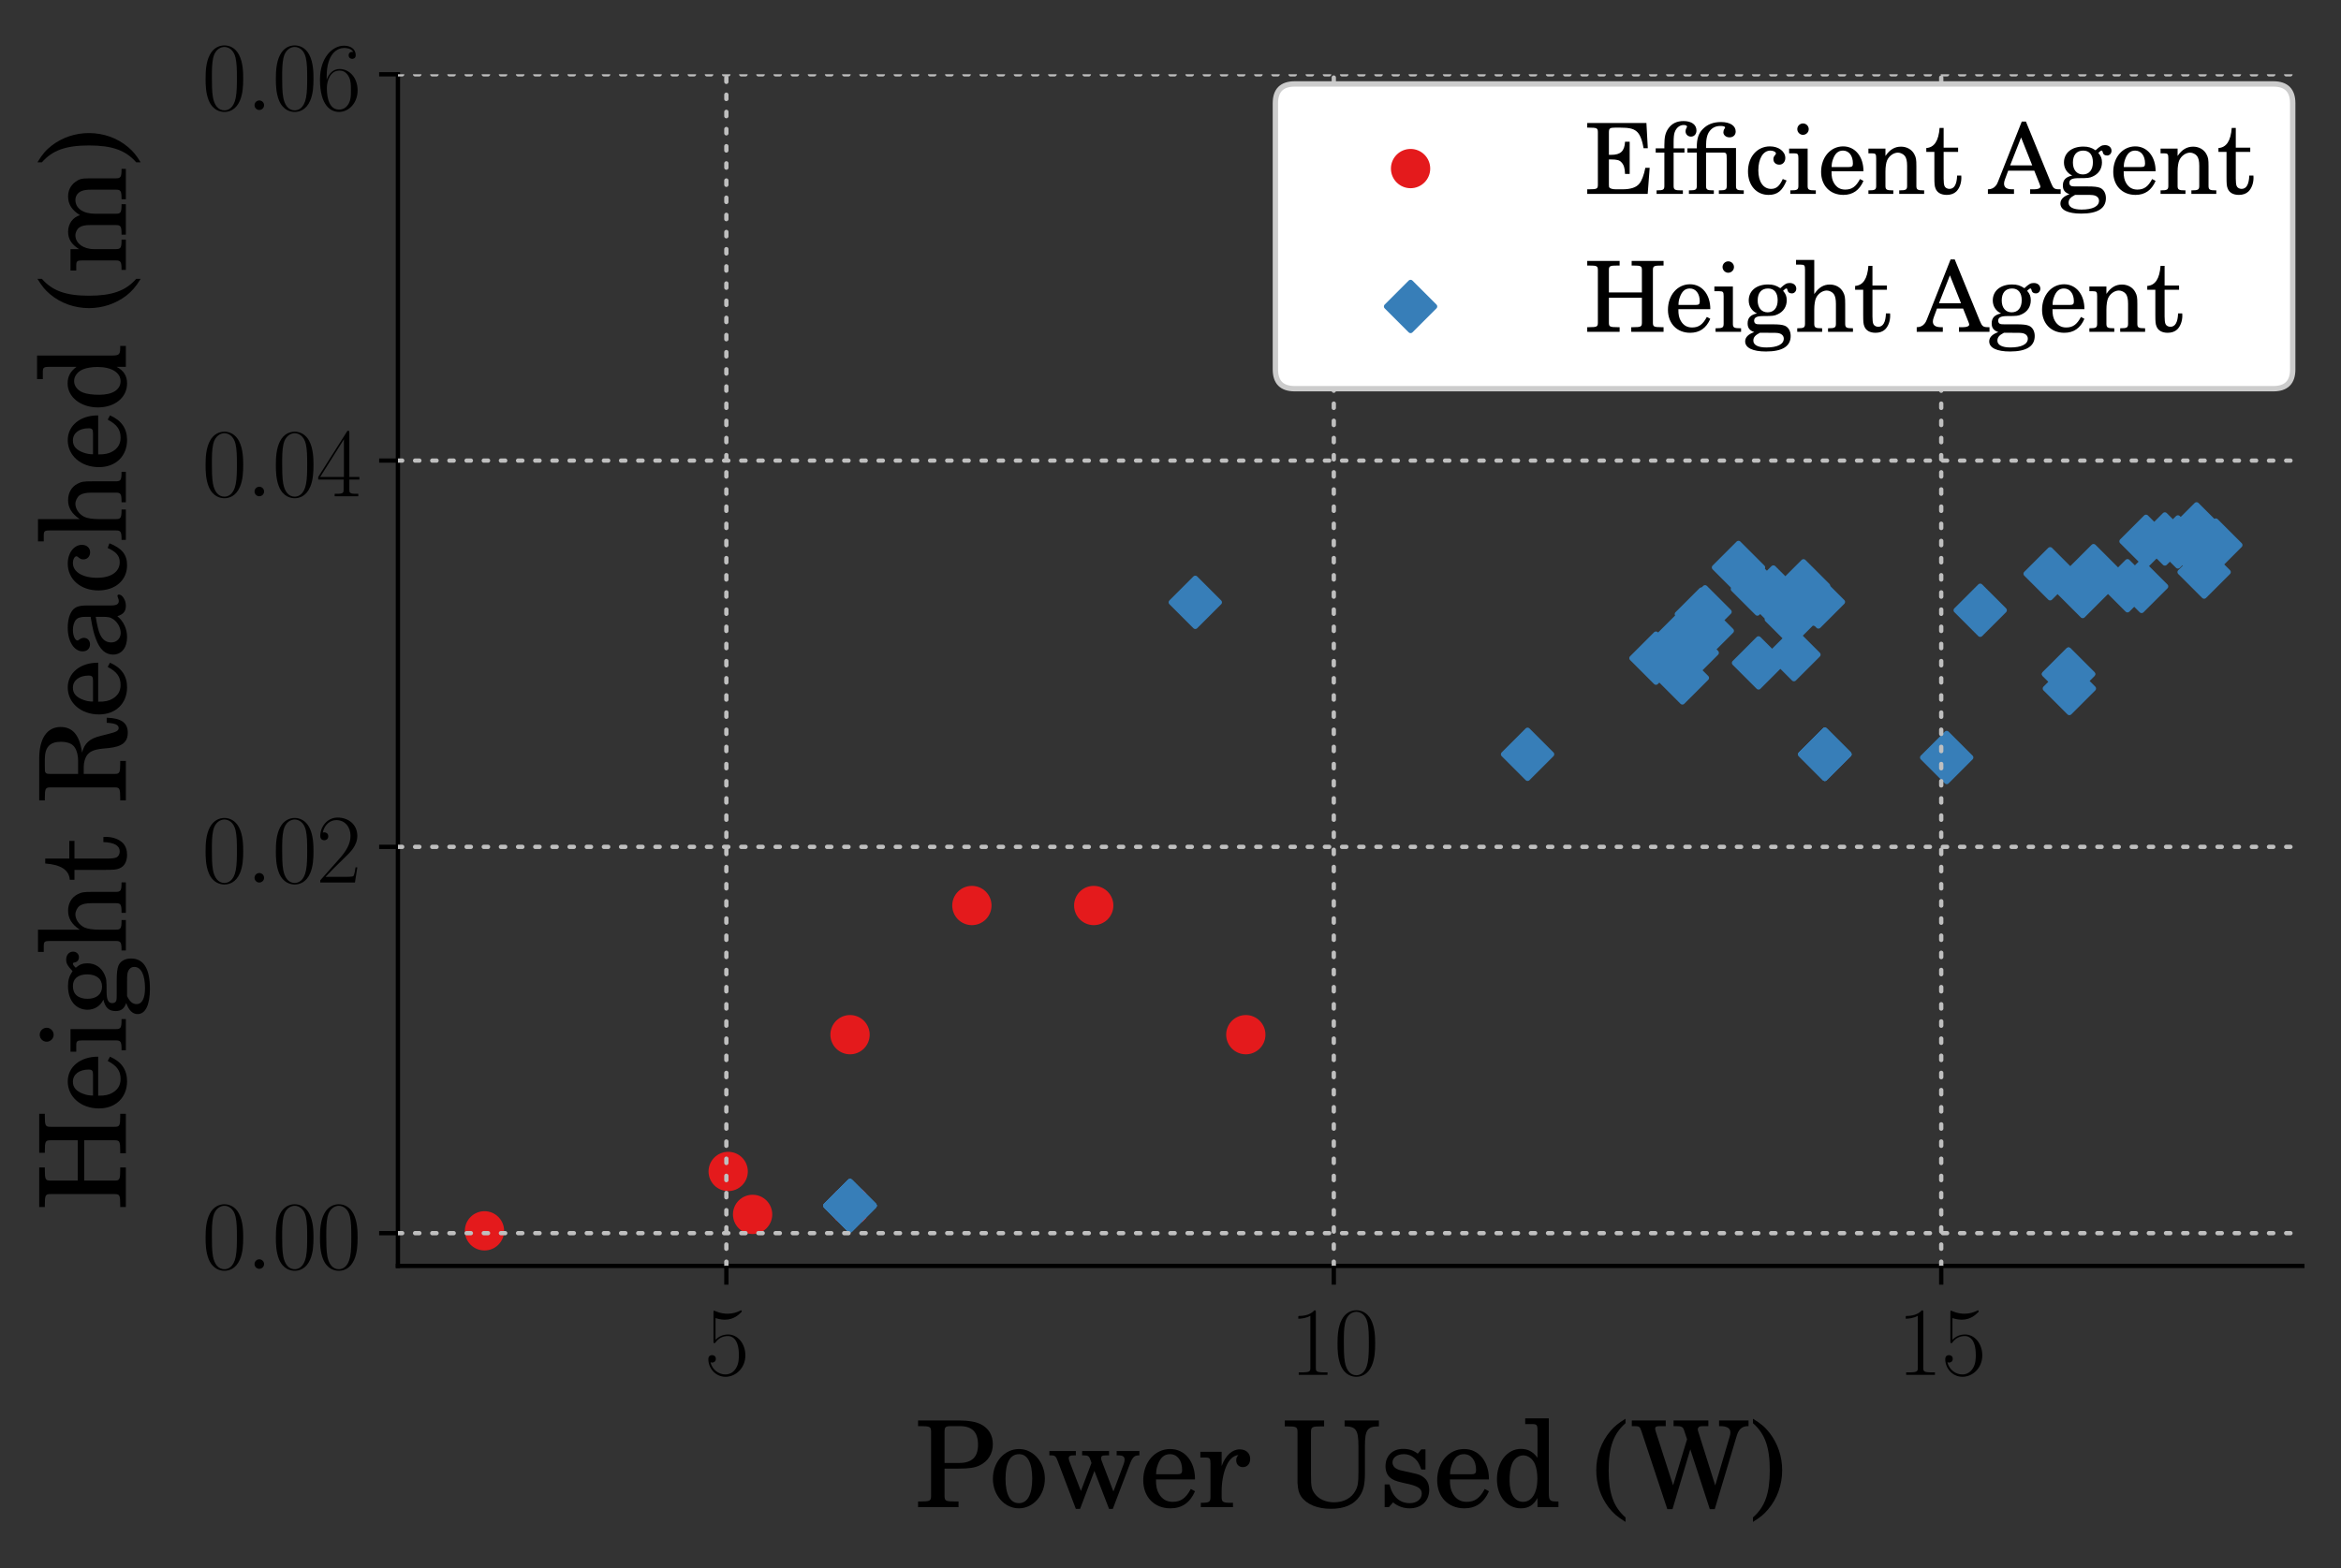 <?xml version="1.0" encoding="utf-8" standalone="no"?>
<!DOCTYPE svg PUBLIC "-//W3C//DTD SVG 1.1//EN"
  "http://www.w3.org/Graphics/SVG/1.1/DTD/svg11.dtd">
<svg height="292.4pt" version="1.1" viewBox="0 0 436.4 292.4" width="436.4pt" xmlns="http://www.w3.org/2000/svg" xmlns:xlink="http://www.w3.org/1999/xlink">
 <rect x="0" y="0" width="436.4" height="292.4" fill="#333333" stroke="none"/>
 <defs>
  <style type="text/css">*{stroke-linecap:butt;stroke-linejoin:round;}</style>
 </defs>
 <g id="figure_1">
  <g id="patch_1">
   <path d="M 0 292.4 
L 436.4 292.4 
L 436.4 0 
L 0 0 
z
" style="fill:none;"/>
  </g>
  <g id="axes_1">
   <g id="patch_2">
    <path d="M 74.178 236.06 
L 429.2 236.06 
L 429.2 13.853 
L 74.178 13.853 
z
" style="fill:none;"/>
   </g>
   <g id="PathCollection_1">
    <defs>
     <path d="M 0 3.162 
C 0.839 3.162 1.643 2.829 2.236 2.236 
C 2.829 1.643 3.162 0.839 3.162 0 
C 3.162 -0.839 2.829 -1.643 2.236 -2.236 
C 1.643 -2.829 0.839 -3.162 0 -3.162 
C -0.839 -3.162 -1.643 -2.829 -2.236 -2.236 
C -2.829 -1.643 -3.162 -0.839 -3.162 0 
C -3.162 0.839 -2.829 1.643 -2.236 2.236 
C -1.643 2.829 -0.839 3.162 0 3.162 
z
" id="me78bf9d3f7" style="stroke:#e41a1c;"/>
    </defs>
    <g clip-path="url(#p42af1eecd0)">
     <use style="fill:#e41a1c;stroke:#e41a1c;" x="203.89" xlink:href="#me78bf9d3f7" y="168.852"/>
     <use style="fill:#e41a1c;stroke:#e41a1c;" x="158.46" xlink:href="#me78bf9d3f7" y="224.862"/>
     <use style="fill:#e41a1c;stroke:#e41a1c;" x="158.46" xlink:href="#me78bf9d3f7" y="224.862"/>
     <use style="fill:#e41a1c;stroke:#e41a1c;" x="158.46" xlink:href="#me78bf9d3f7" y="224.862"/>
     <use style="fill:#e41a1c;stroke:#e41a1c;" x="158.46" xlink:href="#me78bf9d3f7" y="224.862"/>
     <use style="fill:#e41a1c;stroke:#e41a1c;" x="158.46" xlink:href="#me78bf9d3f7" y="224.8"/>
     <use style="fill:#e41a1c;stroke:#e41a1c;" x="158.457" xlink:href="#me78bf9d3f7" y="224.862"/>
     <use style="fill:#e41a1c;stroke:#e41a1c;" x="158.46" xlink:href="#me78bf9d3f7" y="224.862"/>
     <use style="fill:#e41a1c;stroke:#e41a1c;" x="158.46" xlink:href="#me78bf9d3f7" y="224.862"/>
     <use style="fill:#e41a1c;stroke:#e41a1c;" x="158.46" xlink:href="#me78bf9d3f7" y="224.862"/>
     <use style="fill:#e41a1c;stroke:#e41a1c;" x="158.46" xlink:href="#me78bf9d3f7" y="224.8"/>
     <use style="fill:#e41a1c;stroke:#e41a1c;" x="158.46" xlink:href="#me78bf9d3f7" y="224.8"/>
     <use style="fill:#e41a1c;stroke:#e41a1c;" x="158.46" xlink:href="#me78bf9d3f7" y="224.8"/>
     <use style="fill:#e41a1c;stroke:#e41a1c;" x="158.46" xlink:href="#me78bf9d3f7" y="224.862"/>
     <use style="fill:#e41a1c;stroke:#e41a1c;" x="158.397" xlink:href="#me78bf9d3f7" y="224.805"/>
     <use style="fill:#e41a1c;stroke:#e41a1c;" x="158.46" xlink:href="#me78bf9d3f7" y="224.862"/>
     <use style="fill:#e41a1c;stroke:#e41a1c;" x="158.416" xlink:href="#me78bf9d3f7" y="224.865"/>
     <use style="fill:#e41a1c;stroke:#e41a1c;" x="90.315" xlink:href="#me78bf9d3f7" y="229.515"/>
     <use style="fill:#e41a1c;stroke:#e41a1c;" x="158.46" xlink:href="#me78bf9d3f7" y="224.862"/>
     <use style="fill:#e41a1c;stroke:#e41a1c;" x="181.175" xlink:href="#me78bf9d3f7" y="168.852"/>
     <use style="fill:#e41a1c;stroke:#e41a1c;" x="158.46" xlink:href="#me78bf9d3f7" y="224.8"/>
     <use style="fill:#e41a1c;stroke:#e41a1c;" x="158.46" xlink:href="#me78bf9d3f7" y="224.8"/>
     <use style="fill:#e41a1c;stroke:#e41a1c;" x="158.46" xlink:href="#me78bf9d3f7" y="224.862"/>
     <use style="fill:#e41a1c;stroke:#e41a1c;" x="158.46" xlink:href="#me78bf9d3f7" y="224.8"/>
     <use style="fill:#e41a1c;stroke:#e41a1c;" x="158.46" xlink:href="#me78bf9d3f7" y="224.862"/>
     <use style="fill:#e41a1c;stroke:#e41a1c;" x="158.46" xlink:href="#me78bf9d3f7" y="224.8"/>
     <use style="fill:#e41a1c;stroke:#e41a1c;" x="158.46" xlink:href="#me78bf9d3f7" y="224.862"/>
     <use style="fill:#e41a1c;stroke:#e41a1c;" x="232.24" xlink:href="#me78bf9d3f7" y="192.938"/>
     <use style="fill:#e41a1c;stroke:#e41a1c;" x="158.37" xlink:href="#me78bf9d3f7" y="224.867"/>
     <use style="fill:#e41a1c;stroke:#e41a1c;" x="158.46" xlink:href="#me78bf9d3f7" y="224.862"/>
     <use style="fill:#e41a1c;stroke:#e41a1c;" x="158.46" xlink:href="#me78bf9d3f7" y="224.862"/>
     <use style="fill:#e41a1c;stroke:#e41a1c;" x="158.46" xlink:href="#me78bf9d3f7" y="224.8"/>
     <use style="fill:#e41a1c;stroke:#e41a1c;" x="158.46" xlink:href="#me78bf9d3f7" y="192.938"/>
     <use style="fill:#e41a1c;stroke:#e41a1c;" x="158.46" xlink:href="#me78bf9d3f7" y="224.8"/>
     <use style="fill:#e41a1c;stroke:#e41a1c;" x="158.46" xlink:href="#me78bf9d3f7" y="224.862"/>
     <use style="fill:#e41a1c;stroke:#e41a1c;" x="140.297" xlink:href="#me78bf9d3f7" y="226.451"/>
     <use style="fill:#e41a1c;stroke:#e41a1c;" x="158.46" xlink:href="#me78bf9d3f7" y="224.862"/>
     <use style="fill:#e41a1c;stroke:#e41a1c;" x="158.46" xlink:href="#me78bf9d3f7" y="224.862"/>
     <use style="fill:#e41a1c;stroke:#e41a1c;" x="158.46" xlink:href="#me78bf9d3f7" y="224.8"/>
     <use style="fill:#e41a1c;stroke:#e41a1c;" x="158.46" xlink:href="#me78bf9d3f7" y="224.8"/>
     <use style="fill:#e41a1c;stroke:#e41a1c;" x="158.46" xlink:href="#me78bf9d3f7" y="224.8"/>
     <use style="fill:#e41a1c;stroke:#e41a1c;" x="158.46" xlink:href="#me78bf9d3f7" y="224.862"/>
     <use style="fill:#e41a1c;stroke:#e41a1c;" x="158.46" xlink:href="#me78bf9d3f7" y="224.8"/>
     <use style="fill:#e41a1c;stroke:#e41a1c;" x="158.46" xlink:href="#me78bf9d3f7" y="224.862"/>
     <use style="fill:#e41a1c;stroke:#e41a1c;" x="158.46" xlink:href="#me78bf9d3f7" y="224.862"/>
     <use style="fill:#e41a1c;stroke:#e41a1c;" x="158.46" xlink:href="#me78bf9d3f7" y="224.862"/>
     <use style="fill:#e41a1c;stroke:#e41a1c;" x="135.746" xlink:href="#me78bf9d3f7" y="218.443"/>
     <use style="fill:#e41a1c;stroke:#e41a1c;" x="158.46" xlink:href="#me78bf9d3f7" y="224.862"/>
    </g>
   </g>
   <g id="PathCollection_2">
    <defs>
     <path d="M 0 4.472 
L 4.472 0 
L 0 -4.472 
L -4.472 0 
z
" id="m424b5ac2bc" style="stroke:#377eb8;"/>
    </defs>
    <g clip-path="url(#p42af1eecd0)">
     <use style="fill:#377eb8;stroke:#377eb8;" x="315.455" xlink:href="#m424b5ac2bc" y="121.73"/>
     <use style="fill:#377eb8;stroke:#377eb8;" x="318.264" xlink:href="#m424b5ac2bc" y="117.634"/>
     <use style="fill:#377eb8;stroke:#377eb8;" x="409.476" xlink:href="#m424b5ac2bc" y="98.615"/>
     <use style="fill:#377eb8;stroke:#377eb8;" x="158.46" xlink:href="#m424b5ac2bc" y="224.8"/>
     <use style="fill:#377eb8;stroke:#377eb8;" x="158.46" xlink:href="#m424b5ac2bc" y="224.8"/>
     <use style="fill:#377eb8;stroke:#377eb8;" x="407.709" xlink:href="#m424b5ac2bc" y="101.128"/>
     <use style="fill:#377eb8;stroke:#377eb8;" x="158.46" xlink:href="#m424b5ac2bc" y="224.862"/>
     <use style="fill:#377eb8;stroke:#377eb8;" x="331.263" xlink:href="#m424b5ac2bc" y="112.466"/>
     <use style="fill:#377eb8;stroke:#377eb8;" x="369.143" xlink:href="#m424b5ac2bc" y="113.796"/>
     <use style="fill:#377eb8;stroke:#377eb8;" x="222.822" xlink:href="#m424b5ac2bc" y="112.318"/>
     <use style="fill:#377eb8;stroke:#377eb8;" x="408.937" xlink:href="#m424b5ac2bc" y="101.27"/>
     <use style="fill:#377eb8;stroke:#377eb8;" x="410.883" xlink:href="#m424b5ac2bc" y="106.678"/>
     <use style="fill:#377eb8;stroke:#377eb8;" x="396.599" xlink:href="#m424b5ac2bc" y="109.224"/>
     <use style="fill:#377eb8;stroke:#377eb8;" x="333.932" xlink:href="#m424b5ac2bc" y="115.498"/>
     <use style="fill:#377eb8;stroke:#377eb8;" x="158.46" xlink:href="#m424b5ac2bc" y="224.862"/>
     <use style="fill:#377eb8;stroke:#377eb8;" x="382.177" xlink:href="#m424b5ac2bc" y="106.991"/>
     <use style="fill:#377eb8;stroke:#377eb8;" x="340.18" xlink:href="#m424b5ac2bc" y="140.654"/>
     <use style="fill:#377eb8;stroke:#377eb8;" x="158.46" xlink:href="#m424b5ac2bc" y="224.8"/>
     <use style="fill:#377eb8;stroke:#377eb8;" x="399.228" xlink:href="#m424b5ac2bc" y="109.349"/>
     <use style="fill:#377eb8;stroke:#377eb8;" x="400.052" xlink:href="#m424b5ac2bc" y="100.942"/>
     <use style="fill:#377eb8;stroke:#377eb8;" x="338.981" xlink:href="#m424b5ac2bc" y="112.245"/>
     <use style="fill:#377eb8;stroke:#377eb8;" x="327.819" xlink:href="#m424b5ac2bc" y="123.612"/>
     <use style="fill:#377eb8;stroke:#377eb8;" x="327.608" xlink:href="#m424b5ac2bc" y="109.839"/>
     <use style="fill:#377eb8;stroke:#377eb8;" x="334.42" xlink:href="#m424b5ac2bc" y="122.074"/>
     <use style="fill:#377eb8;stroke:#377eb8;" x="158.46" xlink:href="#m424b5ac2bc" y="224.8"/>
     <use style="fill:#377eb8;stroke:#377eb8;" x="411.261" xlink:href="#m424b5ac2bc" y="101.474"/>
     <use style="fill:#377eb8;stroke:#377eb8;" x="284.765" xlink:href="#m424b5ac2bc" y="140.654"/>
     <use style="fill:#377eb8;stroke:#377eb8;" x="362.895" xlink:href="#m424b5ac2bc" y="141.254"/>
     <use style="fill:#377eb8;stroke:#377eb8;" x="317.164" xlink:href="#m424b5ac2bc" y="114.517"/>
     <use style="fill:#377eb8;stroke:#377eb8;" x="313.623" xlink:href="#m424b5ac2bc" y="126.409"/>
     <use style="fill:#377eb8;stroke:#377eb8;" x="385.61" xlink:href="#m424b5ac2bc" y="125.698"/>
     <use style="fill:#377eb8;stroke:#377eb8;" x="336.205" xlink:href="#m424b5ac2bc" y="109.237"/>
     <use style="fill:#377eb8;stroke:#377eb8;" x="313.45" xlink:href="#m424b5ac2bc" y="118.772"/>
     <use style="fill:#377eb8;stroke:#377eb8;" x="413.063" xlink:href="#m424b5ac2bc" y="101.643"/>
     <use style="fill:#377eb8;stroke:#377eb8;" x="385.61" xlink:href="#m424b5ac2bc" y="125.698"/>
     <use style="fill:#377eb8;stroke:#377eb8;" x="324.083" xlink:href="#m424b5ac2bc" y="105.815"/>
     <use style="fill:#377eb8;stroke:#377eb8;" x="330.585" xlink:href="#m424b5ac2bc" y="110.396"/>
     <use style="fill:#377eb8;stroke:#377eb8;" x="409.855" xlink:href="#m424b5ac2bc" y="99.337"/>
     <use style="fill:#377eb8;stroke:#377eb8;" x="388.252" xlink:href="#m424b5ac2bc" y="110.301"/>
     <use style="fill:#377eb8;stroke:#377eb8;" x="308.698" xlink:href="#m424b5ac2bc" y="122.726"/>
     <use style="fill:#377eb8;stroke:#377eb8;" x="317.845" xlink:href="#m424b5ac2bc" y="114.088"/>
     <use style="fill:#377eb8;stroke:#377eb8;" x="340.18" xlink:href="#m424b5ac2bc" y="140.654"/>
     <use style="fill:#377eb8;stroke:#377eb8;" x="340.18" xlink:href="#m424b5ac2bc" y="140.654"/>
     <use style="fill:#377eb8;stroke:#377eb8;" x="385.765" xlink:href="#m424b5ac2bc" y="128.387"/>
     <use style="fill:#377eb8;stroke:#377eb8;" x="338.202" xlink:href="#m424b5ac2bc" y="111.728"/>
     <use style="fill:#377eb8;stroke:#377eb8;" x="390.27" xlink:href="#m424b5ac2bc" y="106.41"/>
     <use style="fill:#377eb8;stroke:#377eb8;" x="403.562" xlink:href="#m424b5ac2bc" y="100.502"/>
     <use style="fill:#377eb8;stroke:#377eb8;" x="340.182" xlink:href="#m424b5ac2bc" y="140.655"/>
     <use style="fill:#377eb8;stroke:#377eb8;" x="406.001" xlink:href="#m424b5ac2bc" y="101.057"/>
    </g>
   </g>
   <g id="patch_3">
    <path d="M 74.178 236.06 
L 74.178 13.853 
" style="fill:none;stroke:#000000;stroke-linecap:square;stroke-linejoin:miter;stroke-width:0.8;"/>
   </g>
   <g id="patch_4">
    <path d="M 74.178 236.06 
L 429.2 236.06 
" style="fill:none;stroke:#000000;stroke-linecap:square;stroke-linejoin:miter;stroke-width:0.8;"/>
   </g>
   <g id="matplotlib.axis_1">
    <g id="xtick_1">
     <g id="line2d_1">
      <path clip-path="url(#p42af1eecd0)" d="M 135.406 236.06 
L 135.406 13.853 
" style="fill:none;stroke:#bfbfbf;stroke-dasharray:0.8,2.4;stroke-dashoffset:0;stroke-linecap:round;stroke-linejoin:miter;stroke-width:0.8;"/>
     </g>
     <g id="line2d_2">
      <defs>
       <path d="M 0 0 
L 0 3.5 
" id="maa938d2f34" style="stroke:#000000;stroke-width:0.8;"/>
      </defs>
      <g>
       <use style="stroke:#000000;stroke-width:0.8;" x="135.406" xlink:href="#maa938d2f34" y="236.06"/>
      </g>
     </g>
     <g id="text_1">
      <!-- $\mathdefault{5}$ -->
      <g transform="translate(131.294 256.366)scale(0.18 -0.18)">
       <defs>
        <path d="M 730 3692 
C 794 3666 1056 3584 1325 3584 
C 1920 3584 2246 3911 2432 4100 
C 2432 4157 2432 4192 2394 4192 
C 2387 4192 2374 4192 2323 4163 
C 2099 4058 1837 3973 1517 3973 
C 1325 3973 1037 3999 723 4139 
C 653 4171 640 4171 634 4171 
C 602 4171 595 4164 595 4037 
L 595 2203 
C 595 2089 595 2057 659 2057 
C 691 2057 704 2070 736 2114 
C 941 2401 1222 2522 1542 2522 
C 1766 2522 2246 2382 2246 1289 
C 2246 1085 2246 715 2054 421 
C 1894 159 1645 25 1370 25 
C 947 25 518 320 403 814 
C 429 807 480 795 506 795 
C 589 795 749 840 749 1038 
C 749 1210 627 1280 506 1280 
C 358 1280 262 1190 262 1011 
C 262 454 704 -128 1382 -128 
C 2042 -128 2669 440 2669 1264 
C 2669 2030 2170 2624 1549 2624 
C 1222 2624 947 2503 730 2274 
L 730 3692 
z
" id="CMR17-35" transform="scale(0.016)"/>
       </defs>
       <use transform="scale(0.996)" xlink:href="#CMR17-35"/>
      </g>
     </g>
    </g>
    <g id="xtick_2">
     <g id="line2d_3">
      <path clip-path="url(#p42af1eecd0)" d="M 248.641 236.06 
L 248.641 13.853 
" style="fill:none;stroke:#bfbfbf;stroke-dasharray:0.8,2.4;stroke-dashoffset:0;stroke-linecap:round;stroke-linejoin:miter;stroke-width:0.8;"/>
     </g>
     <g id="line2d_4">
      <g>
       <use style="stroke:#000000;stroke-width:0.8;" x="248.641" xlink:href="#maa938d2f34" y="236.06"/>
      </g>
     </g>
     <g id="text_2">
      <!-- $\mathdefault{10}$ -->
      <g transform="translate(240.416 256.366)scale(0.18 -0.18)">
       <defs>
        <path d="M 1702 4058 
C 1702 4192 1696 4192 1606 4192 
C 1357 3916 979 3827 621 3827 
C 602 3827 570 3827 563 3808 
C 557 3795 557 3782 557 3648 
C 755 3648 1088 3686 1344 3839 
L 1344 461 
C 1344 236 1331 160 781 160 
L 589 160 
L 589 0 
C 896 0 1216 0 1523 0 
C 1830 0 2150 0 2458 0 
L 2458 160 
L 2266 160 
C 1715 160 1702 230 1702 458 
L 1702 4058 
z
" id="CMR17-31" transform="scale(0.016)"/>
        <path d="M 2688 2025 
C 2688 2416 2682 3080 2413 3591 
C 2176 4039 1798 4198 1466 4198 
C 1158 4198 768 4058 525 3597 
C 269 3118 243 2524 243 2025 
C 243 1661 250 1106 448 619 
C 723 -39 1216 -128 1466 -128 
C 1760 -128 2208 -7 2470 600 
C 2662 1042 2688 1559 2688 2025 
z
M 1466 -26 
C 1056 -26 813 325 723 812 
C 653 1188 653 1738 653 2096 
C 653 2588 653 2997 736 3387 
C 858 3929 1216 4096 1466 4096 
C 1728 4096 2067 3923 2189 3400 
C 2272 3036 2278 2607 2278 2096 
C 2278 1680 2278 1169 2202 792 
C 2067 95 1690 -26 1466 -26 
z
" id="CMR17-30" transform="scale(0.016)"/>
       </defs>
       <use transform="scale(0.996)" xlink:href="#CMR17-31"/>
       <use transform="translate(45.69 0)scale(0.996)" xlink:href="#CMR17-30"/>
      </g>
     </g>
    </g>
    <g id="xtick_3">
     <g id="line2d_5">
      <path clip-path="url(#p42af1eecd0)" d="M 361.876 236.06 
L 361.876 13.853 
" style="fill:none;stroke:#bfbfbf;stroke-dasharray:0.8,2.4;stroke-dashoffset:0;stroke-linecap:round;stroke-linejoin:miter;stroke-width:0.8;"/>
     </g>
     <g id="line2d_6">
      <g>
       <use style="stroke:#000000;stroke-width:0.8;" x="361.876" xlink:href="#maa938d2f34" y="236.06"/>
      </g>
     </g>
     <g id="text_3">
      <!-- $\mathdefault{15}$ -->
      <g transform="translate(353.651 256.366)scale(0.18 -0.18)">
       <use transform="scale(0.996)" xlink:href="#CMR17-31"/>
       <use transform="translate(45.69 0)scale(0.996)" xlink:href="#CMR17-35"/>
      </g>
     </g>
    </g>
    <g id="text_4">
     <!-- Power Used (W) -->
     <g transform="translate(170.517 281.036)scale(0.22 -0.22)">
      <defs>
       <path d="M 1587 2048 
L 2310 2048 
C 2886 2048 3187 2093 3443 2214 
C 3898 2432 4154 2839 4154 3344 
C 4154 3830 3930 4199 3507 4410 
C 3258 4538 2861 4608 2419 4608 
L 179 4608 
L 179 4308 
L 294 4308 
C 813 4308 870 4276 870 4007 
L 870 3823 
L 870 786 
L 870 600 
C 870 332 813 300 294 300 
L 179 300 
L 179 0 
L 2330 0 
L 2330 300 
L 2163 300 
C 1645 300 1587 332 1587 600 
L 1587 785 
L 1587 2048 
z
M 1587 2349 
L 1587 3982 
C 1587 4276 1626 4308 1978 4308 
L 2387 4308 
C 3053 4308 3366 3995 3366 3319 
C 3366 2662 3040 2349 2362 2349 
L 1587 2349 
z
" id="CenturySchL-Roma-50" transform="scale(0.016)"/>
       <path d="M 1613 3090 
C 832 3090 218 2397 218 1507 
C 218 636 832 -64 1600 -64 
C 2368 -64 2982 636 2982 1513 
C 2982 2384 2368 3090 1613 3090 
z
M 1613 2816 
C 2061 2816 2310 2352 2310 1513 
C 2310 669 2061 211 1600 211 
C 1139 211 890 669 890 1507 
C 890 2371 1133 2816 1613 2816 
z
" id="CenturySchL-Roma-6f" transform="scale(0.016)"/>
       <path d="M 3501 829 
L 2874 2471 
C 2854 2515 2848 2547 2848 2605 
C 2848 2720 2906 2752 3117 2752 
L 3270 2752 
L 3270 2982 
L 1837 2982 
L 1837 2752 
L 1946 2752 
C 2144 2752 2221 2701 2278 2515 
L 2336 2349 
L 1773 858 
L 1152 2464 
C 1139 2509 1126 2566 1126 2605 
C 1126 2713 1197 2752 1389 2752 
L 1504 2752 
L 1504 2982 
L 96 2982 
L 96 2752 
L 211 2752 
C 390 2752 454 2694 544 2438 
L 1504 -96 
L 1728 -96 
L 2490 1926 
L 3270 -96 
L 3469 -96 
L 4365 2265 
C 4506 2643 4614 2752 4838 2752 
L 4883 2752 
L 4883 2982 
L 3674 2982 
L 3674 2752 
L 3782 2752 
C 4006 2752 4096 2681 4096 2522 
C 4096 2458 4077 2362 4045 2285 
L 3501 829 
z
" id="CenturySchL-Roma-77" transform="scale(0.016)"/>
       <path d="M 2976 1472 
C 2982 2420 2438 3090 1658 3090 
C 838 3090 224 2384 224 1430 
C 224 540 806 -64 1670 -64 
C 2278 -64 2714 236 2976 844 
L 2752 966 
C 2490 473 2221 281 1792 281 
C 1466 281 1229 422 1062 704 
C 947 896 896 1120 902 1472 
L 2976 1472 
z
M 909 1747 
C 909 1942 934 2080 998 2256 
C 1133 2633 1338 2816 1645 2816 
C 2035 2816 2291 2482 2291 1979 
C 2291 1797 2234 1747 2029 1747 
L 909 1747 
z
" id="CenturySchL-Roma-65" transform="scale(0.016)"/>
       <path d="M 1267 2944 
L 134 2944 
L 134 2638 
L 397 2638 
C 634 2638 672 2593 672 2317 
L 672 787 
L 672 531 
C 672 275 602 230 186 230 
L 160 230 
L 160 0 
L 1869 0 
L 1869 230 
L 1747 230 
C 1338 230 1267 275 1267 531 
L 1267 787 
L 1267 851 
C 1267 1332 1357 1818 1517 2183 
C 1670 2541 1888 2740 2157 2772 
C 2067 2669 2042 2604 2042 2481 
C 2042 2275 2189 2127 2394 2127 
C 2624 2127 2784 2300 2784 2561 
C 2784 2868 2566 3072 2227 3072 
C 1824 3072 1472 2747 1267 2185 
L 1267 2944 
z
" id="CenturySchL-Roma-72" transform="scale(0.016)"/>
       <path d="M 4371 3235 
C 4371 4110 4499 4295 5114 4295 
L 5114 4608 
L 3290 4608 
L 3290 4295 
C 3898 4295 4026 4110 4026 3234 
L 4026 1822 
C 4026 1311 3994 1106 3872 882 
C 3667 486 3251 256 2733 256 
C 2298 256 1920 421 1709 707 
C 1536 942 1504 1094 1504 1685 
L 1504 3812 
L 1504 3996 
C 1504 4263 1562 4295 2080 4295 
L 2202 4295 
L 2202 4608 
L 109 4608 
L 109 4295 
L 218 4295 
C 730 4295 787 4263 787 3996 
L 787 3812 
L 787 1722 
L 787 1283 
C 806 946 858 743 979 565 
C 1274 147 1837 -89 2560 -89 
C 3283 -89 3782 128 4090 582 
C 4294 876 4371 1215 4371 1784 
L 4371 3235 
z
" id="CenturySchL-Roma-55" transform="scale(0.016)"/>
       <path d="M 2496 3072 
L 2272 3072 
L 2086 2842 
C 1856 3021 1626 3097 1306 3097 
C 742 3097 371 2728 371 2173 
C 371 1925 454 1714 595 1588 
C 742 1453 890 1390 1274 1300 
L 1613 1224 
C 2118 1103 2298 975 2298 721 
C 2298 421 2035 211 1658 211 
C 1120 211 736 561 582 1208 
L 326 1208 
L 326 0 
L 550 0 
L 774 250 
C 1037 38 1331 -64 1651 -64 
C 2278 -64 2694 325 2694 918 
C 2694 1198 2605 1414 2426 1561 
C 2272 1695 2144 1746 1754 1828 
L 1434 1899 
C 1082 1975 1082 1975 966 2039 
C 826 2103 742 2236 742 2377 
C 742 2631 986 2816 1338 2816 
C 1581 2816 1779 2733 1958 2561 
C 2099 2420 2170 2293 2272 1999 
L 2496 1999 
L 2496 3072 
z
" id="CenturySchL-Roma-73" transform="scale(0.016)"/>
       <path d="M 2432 0 
L 3546 0 
L 3546 301 
L 3430 301 
C 3085 301 3034 365 3034 766 
L 3034 4722 
L 1779 4722 
L 1779 4416 
L 2157 4416 
C 2387 4416 2432 4370 2432 4091 
L 2432 2624 
C 2195 2950 1920 3097 1549 3097 
C 826 3097 275 2403 275 1485 
C 275 580 806 -64 1549 -64 
C 1952 -64 2227 107 2432 486 
L 2432 0 
z
M 1677 2752 
C 1939 2752 2189 2562 2304 2268 
C 2381 2077 2426 1810 2426 1505 
C 2426 766 2131 281 1670 281 
C 1222 281 947 702 947 1409 
C 947 1785 986 2071 1069 2287 
C 1178 2568 1414 2752 1677 2752 
z
" id="CenturySchL-Roma-64" transform="scale(0.016)"/>
       <path d="M 1786 4701 
C 1402 4465 1197 4299 979 4043 
C 493 3468 230 2734 230 1961 
C 230 1233 461 549 890 -19 
C 1133 -326 1350 -517 1786 -786 
L 1786 -549 
C 1146 13 890 735 890 1961 
C 890 3187 1146 3903 1786 4465 
L 1786 4701 
z
" id="CenturySchL-Roma-28" transform="scale(0.016)"/>
       <path d="M 2234 1158 
L 1312 4020 
C 1293 4078 1280 4148 1280 4180 
C 1280 4276 1350 4308 1555 4308 
L 1843 4308 
L 1843 4608 
L 38 4608 
L 38 4308 
L 160 4308 
C 429 4308 467 4282 544 4058 
L 1926 -108 
L 2202 -108 
L 3149 3073 
L 4186 -108 
L 4448 -108 
L 5574 3649 
C 5645 3898 5677 3974 5747 4078 
C 5850 4231 6010 4308 6221 4308 
L 6246 4308 
L 6246 4608 
L 4678 4608 
L 4678 4308 
L 4730 4308 
C 5101 4308 5280 4199 5280 3974 
C 5280 3911 5267 3821 5242 3751 
L 4474 1153 
L 3590 3956 
C 3552 4078 3546 4090 3546 4135 
C 3546 4195 3584 4255 3642 4282 
C 3712 4308 3757 4308 4006 4308 
L 4109 4308 
L 4109 4608 
L 2259 4608 
L 2259 4308 
L 2406 4308 
C 2669 4308 2758 4263 2810 4110 
L 2976 3610 
L 2234 1158 
z
" id="CenturySchL-Roma-57" transform="scale(0.016)"/>
       <path d="M 346 -786 
C 730 -549 934 -383 1152 -121 
C 1638 447 1901 1188 1901 1961 
C 1901 2689 1670 3373 1242 3935 
C 998 4248 781 4439 346 4701 
L 346 4465 
C 986 3903 1242 3187 1242 1961 
C 1242 728 986 13 346 -549 
L 346 -786 
z
" id="CenturySchL-Roma-29" transform="scale(0.016)"/>
      </defs>
      <use transform="scale(0.996)" xlink:href="#CenturySchL-Roma-50"/>
      <use transform="translate(62.764 0)scale(0.996)" xlink:href="#CenturySchL-Roma-6f"/>
      <use transform="translate(112.577 0)scale(0.996)" xlink:href="#CenturySchL-Roma-77"/>
      <use transform="translate(190.085 0)scale(0.996)" xlink:href="#CenturySchL-Roma-65"/>
      <use transform="translate(239.899 0)scale(0.996)" xlink:href="#CenturySchL-Roma-72"/>
      <use transform="translate(311.827 0)scale(0.996)" xlink:href="#CenturySchL-Roma-55"/>
      <use transform="translate(393.022 0)scale(0.996)" xlink:href="#CenturySchL-Roma-73"/>
      <use transform="translate(439.148 0)scale(0.996)" xlink:href="#CenturySchL-Roma-65"/>
      <use transform="translate(488.961 0)scale(0.996)" xlink:href="#CenturySchL-Roma-64"/>
      <use transform="translate(573.842 0)scale(0.996)" xlink:href="#CenturySchL-Roma-28"/>
      <use transform="translate(607.017 0)scale(0.996)" xlink:href="#CenturySchL-Roma-57"/>
      <use transform="translate(704.75 0)scale(0.996)" xlink:href="#CenturySchL-Roma-29"/>
     </g>
    </g>
   </g>
   <g id="matplotlib.axis_2">
    <g id="ytick_1">
     <g id="line2d_7">
      <path clip-path="url(#p42af1eecd0)" d="M 74.178 229.946 
L 429.2 229.946 
" style="fill:none;stroke:#bfbfbf;stroke-dasharray:0.8,2.4;stroke-dashoffset:0;stroke-linecap:round;stroke-linejoin:miter;stroke-width:0.8;"/>
     </g>
     <g id="line2d_8">
      <defs>
       <path d="M 0 0 
L -3.5 0 
" id="me98a8e4297" style="stroke:#000000;stroke-width:0.8;"/>
      </defs>
      <g>
       <use style="stroke:#000000;stroke-width:0.8;" x="74.178" xlink:href="#me98a8e4297" y="229.946"/>
      </g>
     </g>
     <g id="text_5">
      <!-- $\mathdefault{0.00}$ -->
      <g transform="translate(37.627 236.599)scale(0.18 -0.18)">
       <defs>
        <path d="M 1178 307 
C 1178 492 1024 619 870 619 
C 685 619 557 466 557 313 
C 557 128 710 0 864 0 
C 1050 0 1178 153 1178 307 
z
" id="CMMI12-3a" transform="scale(0.016)"/>
       </defs>
       <use transform="scale(0.996)" xlink:href="#CMR17-30"/>
       <use transform="translate(45.69 0)scale(0.996)" xlink:href="#CMMI12-3a"/>
       <use transform="translate(72.788 0)scale(0.996)" xlink:href="#CMR17-30"/>
       <use transform="translate(118.478 0)scale(0.996)" xlink:href="#CMR17-30"/>
      </g>
     </g>
    </g>
    <g id="ytick_2">
     <g id="line2d_9">
      <path clip-path="url(#p42af1eecd0)" d="M 74.178 157.915 
L 429.2 157.915 
" style="fill:none;stroke:#bfbfbf;stroke-dasharray:0.8,2.4;stroke-dashoffset:0;stroke-linecap:round;stroke-linejoin:miter;stroke-width:0.8;"/>
     </g>
     <g id="line2d_10">
      <g>
       <use style="stroke:#000000;stroke-width:0.8;" x="74.178" xlink:href="#me98a8e4297" y="157.915"/>
      </g>
     </g>
     <g id="text_6">
      <!-- $\mathdefault{0.02}$ -->
      <g transform="translate(37.627 164.568)scale(0.18 -0.18)">
       <defs>
        <path d="M 2669 989 
L 2554 989 
C 2490 536 2438 459 2413 420 
C 2381 369 1920 369 1830 369 
L 602 369 
C 832 619 1280 1072 1824 1597 
C 2214 1967 2669 2402 2669 3035 
C 2669 3790 2067 4224 1395 4224 
C 691 4224 262 3604 262 3030 
C 262 2780 448 2748 525 2748 
C 589 2748 781 2787 781 3010 
C 781 3207 614 3264 525 3264 
C 486 3264 448 3258 422 3245 
C 544 3790 915 4058 1306 4058 
C 1862 4058 2227 3617 2227 3035 
C 2227 2479 1901 2000 1536 1584 
L 262 146 
L 262 0 
L 2515 0 
L 2669 989 
z
" id="CMR17-32" transform="scale(0.016)"/>
       </defs>
       <use transform="scale(0.996)" xlink:href="#CMR17-30"/>
       <use transform="translate(45.69 0)scale(0.996)" xlink:href="#CMMI12-3a"/>
       <use transform="translate(72.788 0)scale(0.996)" xlink:href="#CMR17-30"/>
       <use transform="translate(118.478 0)scale(0.996)" xlink:href="#CMR17-32"/>
      </g>
     </g>
    </g>
    <g id="ytick_3">
     <g id="line2d_11">
      <path clip-path="url(#p42af1eecd0)" d="M 74.178 85.884 
L 429.2 85.884 
" style="fill:none;stroke:#bfbfbf;stroke-dasharray:0.8,2.4;stroke-dashoffset:0;stroke-linecap:round;stroke-linejoin:miter;stroke-width:0.8;"/>
     </g>
     <g id="line2d_12">
      <g>
       <use style="stroke:#000000;stroke-width:0.8;" x="74.178" xlink:href="#me98a8e4297" y="85.884"/>
      </g>
     </g>
     <g id="text_7">
      <!-- $\mathdefault{0.04}$ -->
      <g transform="translate(37.627 92.537)scale(0.18 -0.18)">
       <defs>
        <path d="M 2150 4122 
C 2150 4256 2144 4256 2029 4256 
L 128 1254 
L 128 1088 
L 1779 1088 
L 1779 457 
C 1779 224 1766 160 1318 160 
L 1197 160 
L 1197 0 
C 1402 0 1747 0 1965 0 
C 2182 0 2528 0 2733 0 
L 2733 160 
L 2611 160 
C 2163 160 2150 224 2150 457 
L 2150 1088 
L 2803 1088 
L 2803 1254 
L 2150 1254 
L 2150 4122 
z
M 1798 3703 
L 1798 1254 
L 256 1254 
L 1798 3703 
z
" id="CMR17-34" transform="scale(0.016)"/>
       </defs>
       <use transform="scale(0.996)" xlink:href="#CMR17-30"/>
       <use transform="translate(45.69 0)scale(0.996)" xlink:href="#CMMI12-3a"/>
       <use transform="translate(72.788 0)scale(0.996)" xlink:href="#CMR17-30"/>
       <use transform="translate(118.478 0)scale(0.996)" xlink:href="#CMR17-34"/>
      </g>
     </g>
    </g>
    <g id="ytick_4">
     <g id="line2d_13">
      <path clip-path="url(#p42af1eecd0)" d="M 74.178 13.853 
L 429.2 13.853 
" style="fill:none;stroke:#bfbfbf;stroke-dasharray:0.8,2.4;stroke-dashoffset:0;stroke-linecap:round;stroke-linejoin:miter;stroke-width:0.8;"/>
     </g>
     <g id="line2d_14">
      <g>
       <use style="stroke:#000000;stroke-width:0.8;" x="74.178" xlink:href="#me98a8e4297" y="13.853"/>
      </g>
     </g>
     <g id="text_8">
      <!-- $\mathdefault{0.06}$ -->
      <g transform="translate(37.627 20.506)scale(0.18 -0.18)">
       <defs>
        <path d="M 678 2176 
C 678 3690 1395 4032 1811 4032 
C 1946 4032 2272 4009 2400 3776 
C 2298 3776 2106 3776 2106 3553 
C 2106 3381 2246 3323 2336 3323 
C 2394 3323 2566 3348 2566 3560 
C 2566 3954 2246 4179 1805 4179 
C 1043 4179 243 3390 243 1984 
C 243 253 966 -128 1478 -128 
C 2099 -128 2688 427 2688 1283 
C 2688 2081 2170 2662 1517 2662 
C 1126 2662 838 2407 678 1960 
L 678 2176 
z
M 1478 25 
C 691 25 691 1200 691 1436 
C 691 1896 909 2560 1504 2560 
C 1613 2560 1926 2560 2138 2120 
C 2253 1870 2253 1609 2253 1289 
C 2253 944 2253 690 2118 434 
C 1978 171 1773 25 1478 25 
z
" id="CMR17-36" transform="scale(0.016)"/>
       </defs>
       <use transform="scale(0.996)" xlink:href="#CMR17-30"/>
       <use transform="translate(45.69 0)scale(0.996)" xlink:href="#CMMI12-3a"/>
       <use transform="translate(72.788 0)scale(0.996)" xlink:href="#CMR17-30"/>
       <use transform="translate(118.478 0)scale(0.996)" xlink:href="#CMR17-36"/>
      </g>
     </g>
    </g>
    <g id="text_9">
     <!-- Height Reached (m) -->
     <g transform="translate(23.463 225.734)rotate(-90)scale(0.22 -0.22)">
      <defs>
       <path d="M 3738 2215 
L 3738 786 
L 3738 600 
C 3738 332 3680 300 3162 300 
L 3046 300 
L 3046 0 
L 5146 0 
L 5146 300 
L 5030 300 
C 4512 300 4454 332 4454 600 
L 4454 786 
L 4454 3823 
L 4454 4007 
C 4454 4276 4512 4308 5030 4308 
L 5146 4308 
L 5146 4608 
L 3072 4608 
L 3072 4308 
L 3162 4308 
C 3680 4308 3738 4276 3738 4008 
L 3738 3823 
L 3738 2560 
L 1594 2560 
L 1594 3823 
L 1594 4008 
C 1594 4276 1651 4308 2170 4308 
L 2291 4308 
L 2291 4608 
L 186 4608 
L 186 4308 
L 301 4308 
C 819 4308 877 4276 877 4007 
L 877 3823 
L 877 786 
L 877 600 
C 877 332 819 300 301 300 
L 186 300 
L 186 0 
L 2291 0 
L 2291 300 
L 2170 300 
C 1651 300 1594 332 1594 600 
L 1594 786 
L 1594 2215 
L 3738 2215 
z
" id="CenturySchL-Roma-48" transform="scale(0.016)"/>
       <path d="M 1318 2944 
L 115 2944 
L 115 2638 
L 442 2638 
C 678 2638 717 2593 717 2317 
L 717 787 
L 717 531 
C 717 275 646 230 237 230 
L 192 230 
L 192 0 
L 1850 0 
L 1850 230 
L 1805 230 
C 1389 230 1318 274 1318 526 
L 1318 779 
L 1318 2944 
z
M 1018 4581 
C 813 4581 646 4415 646 4211 
C 646 4013 813 3840 1011 3840 
C 1222 3840 1389 4006 1389 4211 
C 1389 4415 1222 4581 1018 4581 
z
" id="CenturySchL-Roma-69" transform="scale(0.016)"/>
       <path d="M 1254 486 
C 902 486 883 493 806 542 
C 762 570 730 647 730 723 
C 730 933 902 1024 1331 1024 
C 1939 1024 2035 1037 2246 1132 
C 2630 1303 2848 1631 2848 2047 
C 2848 2299 2790 2457 2611 2665 
C 2720 2778 2778 2816 2829 2816 
C 2861 2816 2880 2796 2893 2728 
C 2918 2577 3021 2496 3181 2496 
C 3341 2496 3469 2630 3469 2802 
C 3469 3020 3296 3173 3046 3173 
C 2842 3173 2726 3108 2432 2835 
C 2163 3014 1958 3077 1638 3077 
C 877 3077 378 2664 378 2036 
C 378 1666 582 1346 915 1196 
C 486 1098 307 902 307 542 
C 307 255 435 85 736 -19 
C 339 -159 147 -363 147 -624 
C 147 -1044 640 -1280 1498 -1280 
C 2566 -1280 3104 -942 3104 -272 
C 3104 46 2957 300 2720 396 
C 2554 460 2349 486 1907 486 
L 1254 486 
z
M 1632 2816 
C 2035 2816 2259 2539 2259 2054 
C 2259 1563 2016 1266 1606 1266 
C 1210 1266 960 1563 960 2035 
C 960 2532 1203 2816 1632 2816 
z
M 1574 -64 
C 2106 -64 2144 -64 2240 -76 
C 2496 -102 2656 -242 2656 -445 
C 2656 -808 2240 -1018 1523 -1018 
C 986 -1018 678 -859 678 -573 
C 678 -363 794 -222 1101 -64 
L 1574 -64 
z
" id="CenturySchL-Roma-67" transform="scale(0.016)"/>
       <path d="M 1280 4672 
L 96 4672 
L 96 4366 
L 403 4366 
C 640 4366 678 4321 678 4046 
L 678 786 
L 678 530 
C 678 275 608 230 198 230 
L 173 230 
L 173 0 
L 1792 0 
L 1792 230 
L 1766 230 
C 1350 230 1280 275 1280 530 
L 1280 786 
L 1280 1444 
C 1280 1763 1325 2050 1395 2197 
C 1530 2485 1818 2683 2093 2683 
C 2259 2683 2451 2587 2547 2459 
C 2643 2319 2688 2127 2688 1814 
L 2688 786 
L 2688 530 
C 2688 275 2618 230 2202 230 
L 2176 230 
L 2176 0 
L 3795 0 
L 3795 230 
L 3770 230 
C 3360 230 3290 275 3290 530 
L 3290 786 
L 3290 1789 
C 3290 2248 3270 2363 3155 2581 
C 2995 2887 2675 3072 2291 3072 
C 1882 3072 1568 2881 1280 2453 
L 1280 4672 
z
" id="CenturySchL-Roma-68" transform="scale(0.016)"/>
       <path d="M 1242 3008 
L 1242 4288 
L 979 4288 
C 915 3448 634 3020 115 2982 
L 115 2733 
L 640 2733 
L 640 1105 
C 640 658 653 498 717 351 
C 819 83 1075 -64 1446 -64 
C 1696 -64 1914 13 2061 153 
C 2272 358 2394 696 2394 1048 
C 2394 1086 2394 1131 2387 1195 
L 2118 1195 
C 2099 620 1933 326 1619 326 
C 1472 326 1344 402 1299 511 
C 1261 600 1242 760 1242 990 
L 1242 2733 
L 2182 2733 
L 2182 3008 
L 1242 3008 
z
" id="CenturySchL-Roma-74" transform="scale(0.016)"/>
       <path d="M 1574 2240 
L 1946 2240 
C 2195 2240 2451 2163 2592 2047 
C 2778 1900 2874 1669 2918 1246 
L 2950 918 
C 3027 193 3264 -102 3770 -102 
C 4294 -102 4544 251 4563 1019 
L 4294 1019 
C 4269 576 4192 384 4019 384 
C 3872 384 3808 493 3699 936 
L 3597 1340 
C 3456 1931 3206 2200 2707 2329 
C 3629 2457 4070 2825 4070 3468 
C 4070 4194 3456 4608 2381 4608 
L 166 4608 
L 166 4308 
L 282 4308 
C 800 4308 858 4276 858 4007 
L 858 3823 
L 858 779 
L 858 600 
C 858 332 800 300 282 300 
L 166 300 
L 166 0 
L 2266 0 
L 2266 300 
L 2150 300 
C 1632 300 1574 332 1574 601 
L 1574 780 
L 1574 2240 
z
M 1574 2540 
L 1574 3944 
C 1574 4200 1581 4219 1645 4270 
C 1696 4308 1741 4308 2016 4308 
L 2362 4308 
C 2995 4308 3283 4040 3283 3462 
C 3283 3137 3200 2889 3034 2756 
C 2874 2623 2586 2540 2278 2540 
L 1574 2540 
z
" id="CenturySchL-Roma-52" transform="scale(0.016)"/>
       <path d="M 2893 2085 
C 2893 2483 2822 2686 2637 2838 
C 2426 3002 2112 3090 1702 3090 
C 986 3090 454 2755 454 2299 
C 454 2058 602 1906 826 1906 
C 1024 1906 1171 2039 1171 2228 
C 1171 2311 1139 2399 1075 2488 
C 1037 2531 1030 2550 1030 2570 
C 1030 2702 1293 2816 1600 2816 
C 1798 2816 2022 2753 2125 2658 
C 2246 2557 2291 2405 2291 2120 
L 2291 1874 
C 1619 1759 1414 1708 1101 1588 
C 550 1383 282 1084 282 682 
C 282 229 646 -64 1210 -64 
C 1651 -64 2048 119 2323 452 
C 2426 127 2586 0 2886 0 
C 3174 0 3475 185 3475 370 
C 3475 414 3443 446 3411 446 
C 3386 446 3360 440 3315 421 
C 3213 384 3187 377 3136 377 
C 2957 377 2893 498 2893 814 
L 2893 2085 
z
M 2291 1310 
C 2291 926 2272 837 2163 671 
C 2003 434 1709 275 1434 275 
C 1146 275 928 486 928 773 
C 928 1041 1062 1233 1344 1367 
C 1542 1456 1792 1520 2291 1603 
L 2291 1310 
z
" id="CenturySchL-Roma-61" transform="scale(0.016)"/>
       <path d="M 2477 968 
C 2272 510 2054 326 1722 326 
C 1210 326 890 789 890 1532 
C 890 2301 1203 2816 1677 2816 
C 1869 2816 2035 2726 2035 2625 
C 2035 2606 2022 2587 1997 2548 
C 1894 2428 1869 2364 1869 2257 
C 1869 2047 2029 1901 2253 1901 
C 2477 1901 2643 2079 2643 2333 
C 2643 2759 2214 3090 1645 3090 
C 813 3090 218 2410 218 1462 
C 218 559 762 -64 1555 -64 
C 2125 -64 2451 197 2726 872 
L 2477 968 
z
" id="CenturySchL-Roma-63" transform="scale(0.016)"/>
       <path d="M 1286 2944 
L 147 2944 
L 147 2638 
L 410 2638 
C 646 2638 685 2593 685 2317 
L 685 787 
L 685 538 
C 685 275 614 230 205 230 
L 179 230 
L 179 0 
L 1792 0 
L 1792 230 
L 1766 230 
C 1357 230 1286 275 1286 537 
L 1286 786 
L 1286 1693 
C 1286 2261 1600 2683 2016 2683 
C 2182 2683 2362 2593 2438 2472 
C 2528 2351 2566 2165 2566 1903 
L 2566 786 
L 2566 530 
C 2566 275 2496 230 2080 230 
L 2054 230 
L 2054 0 
L 3674 0 
L 3674 230 
L 3648 230 
C 3238 230 3168 275 3168 530 
L 3168 786 
L 3168 1635 
C 3168 2274 3456 2683 3904 2683 
C 4115 2683 4288 2561 4371 2363 
C 4429 2223 4448 2082 4448 1833 
L 4448 786 
L 4448 530 
C 4448 275 4378 230 3962 230 
L 3936 230 
L 3936 0 
L 5555 0 
L 5555 230 
L 5530 230 
C 5120 230 5050 275 5050 537 
L 5050 786 
L 5050 1961 
C 5050 2357 5011 2491 4845 2708 
C 4659 2945 4397 3072 4090 3072 
C 3674 3072 3366 2876 3091 2439 
C 2982 2819 2637 3072 2208 3072 
C 1824 3072 1536 2889 1286 2491 
L 1286 2944 
z
" id="CenturySchL-Roma-6d" transform="scale(0.016)"/>
      </defs>
      <use transform="scale(0.996)" xlink:href="#CenturySchL-Roma-48"/>
      <use transform="translate(82.988 0)scale(0.996)" xlink:href="#CenturySchL-Roma-65"/>
      <use transform="translate(132.802 0)scale(0.996)" xlink:href="#CenturySchL-Roma-69"/>
      <use transform="translate(164.183 0)scale(0.996)" xlink:href="#CenturySchL-Roma-67"/>
      <use transform="translate(217.682 0)scale(0.996)" xlink:href="#CenturySchL-Roma-68"/>
      <use transform="translate(278.554 0)scale(0.996)" xlink:href="#CenturySchL-Roma-74"/>
      <use transform="translate(345.003 0)scale(0.996)" xlink:href="#CenturySchL-Roma-52"/>
      <use transform="translate(416.933 0)scale(0.996)" xlink:href="#CenturySchL-Roma-65"/>
      <use transform="translate(466.746 0)scale(0.996)" xlink:href="#CenturySchL-Roma-61"/>
      <use transform="translate(522.138 0)scale(0.996)" xlink:href="#CenturySchL-Roma-63"/>
      <use transform="translate(565.674 0)scale(0.996)" xlink:href="#CenturySchL-Roma-68"/>
      <use transform="translate(626.546 0)scale(0.996)" xlink:href="#CenturySchL-Roma-65"/>
      <use transform="translate(676.359 0)scale(0.996)" xlink:href="#CenturySchL-Roma-64"/>
      <use transform="translate(761.24 0)scale(0.996)" xlink:href="#CenturySchL-Roma-28"/>
      <use transform="translate(794.415 0)scale(0.996)" xlink:href="#CenturySchL-Roma-6d"/>
      <use transform="translate(882.982 0)scale(0.996)" xlink:href="#CenturySchL-Roma-29"/>
     </g>
    </g>
   </g>
   <g id="legend_1">
    <g id="patch_5">
     <path d="M 241.353 72.479 
L 423.8 72.479 
Q 427.4 72.479 427.4 68.879 
L 427.4 19.253 
Q 427.4 15.653 423.8 15.653 
L 241.353 15.653 
Q 237.753 15.653 237.753 19.253 
L 237.753 68.879 
Q 237.753 72.479 241.353 72.479 
z
" style="fill:#ffffff;stroke:#cccccc;stroke-linejoin:miter;"/>
    </g>
    <g id="PathCollection_3">
     <g>
      <use style="fill:#e41a1c;stroke:#e41a1c;" x="262.953" xlink:href="#me78bf9d3f7" y="31.434"/>
     </g>
    </g>
    <g id="text_10">
     <!-- Efficient Agent -->
     <g transform="translate(295.353 36.159)scale(0.18 -0.18)">
      <defs>
       <path d="M 4032 4608 
L 186 4608 
L 186 4308 
L 301 4308 
C 819 4308 877 4276 877 4007 
L 877 3823 
L 877 786 
L 877 600 
C 877 332 819 300 301 300 
L 186 300 
L 186 0 
L 4115 0 
L 4243 1696 
L 3962 1696 
C 3878 1252 3731 858 3578 675 
C 3379 421 3014 300 2477 300 
L 2054 300 
C 1862 300 1702 339 1645 396 
C 1600 434 1594 473 1594 608 
L 1594 2240 
L 1722 2240 
C 2112 2240 2272 2200 2400 2063 
C 2566 1893 2630 1683 2643 1297 
L 2944 1297 
L 2944 3392 
L 2643 3392 
C 2611 2782 2355 2540 1747 2540 
L 1594 2540 
L 1594 3989 
C 1594 4263 1651 4308 1997 4308 
L 2330 4308 
C 2893 4308 3168 4250 3386 4070 
C 3597 3904 3750 3545 3846 2969 
L 4122 2969 
L 4032 4608 
z
" id="CenturySchL-Roma-45" transform="scale(0.016)"/>
       <path d="M 1286 2963 
L 1286 3337 
C 1286 3665 1306 3882 1357 4014 
C 1459 4303 1683 4480 1939 4480 
C 2074 4480 2157 4441 2157 4368 
C 2157 4347 2150 4335 2118 4282 
C 2080 4217 2061 4144 2061 4072 
C 2061 3875 2214 3725 2413 3725 
C 2624 3725 2771 3887 2771 4122 
C 2771 4501 2451 4736 1933 4736 
C 1491 4736 1171 4578 941 4252 
C 749 3977 685 3695 685 3166 
L 685 2963 
L 122 2963 
L 122 2688 
L 685 2688 
L 685 783 
L 685 528 
C 685 275 614 230 205 230 
L 179 230 
L 179 0 
L 1888 0 
L 1888 230 
L 1773 230 
C 1357 230 1286 275 1286 528 
L 1286 783 
L 1286 2688 
L 1990 2688 
L 1990 2963 
L 1286 2963 
z
" id="CenturySchL-Roma-66" transform="scale(0.016)"/>
       <path d="M 710 2963 
L 102 2963 
L 102 2688 
L 710 2688 
L 710 783 
L 710 528 
C 710 275 640 230 224 230 
L 198 230 
L 198 0 
L 1818 0 
L 1818 230 
L 1792 230 
C 1382 230 1312 275 1312 522 
L 1312 783 
L 1312 2688 
L 2381 2688 
C 2637 2688 2656 2662 2656 2250 
L 2656 783 
L 2656 528 
C 2656 275 2586 230 2170 230 
L 2144 230 
L 2144 0 
L 3763 0 
L 3763 230 
L 3738 230 
C 3328 230 3258 274 3258 520 
L 3258 778 
L 3258 2982 
C 2797 2982 2586 2982 2278 2982 
L 1312 2982 
L 1312 3113 
C 1312 3568 1382 3874 1542 4080 
C 1709 4305 1946 4417 2246 4417 
C 2445 4417 2547 4385 2547 4316 
C 2547 4290 2547 4284 2509 4233 
C 2464 4177 2438 4082 2438 4006 
C 2438 3822 2611 3677 2835 3677 
C 3078 3677 3238 3830 3238 4058 
C 3238 4431 2874 4672 2291 4672 
C 1798 4672 1421 4533 1120 4235 
C 826 3950 710 3602 710 3020 
L 710 2963 
z
" id="CenturySchL-Roma-2" transform="scale(0.016)"/>
       <path d="M 1280 2944 
L 173 2944 
L 173 2638 
L 403 2638 
C 640 2638 678 2593 678 2317 
L 678 787 
L 678 531 
C 678 275 608 230 198 230 
L 173 230 
L 173 0 
L 1792 0 
L 1792 230 
L 1766 230 
C 1350 230 1280 275 1280 530 
L 1280 786 
L 1280 1450 
C 1280 1763 1325 2050 1395 2197 
C 1530 2485 1818 2683 2093 2683 
C 2259 2683 2451 2587 2547 2459 
C 2643 2325 2688 2127 2688 1820 
L 2688 786 
L 2688 530 
C 2688 275 2618 230 2202 230 
L 2176 230 
L 2176 0 
L 3795 0 
L 3795 230 
L 3770 230 
C 3360 230 3290 275 3290 530 
L 3290 786 
L 3290 1789 
C 3290 2248 3270 2363 3155 2581 
C 2995 2887 2669 3072 2291 3072 
C 1882 3072 1562 2883 1280 2465 
L 1280 2944 
z
" id="CenturySchL-Roma-6e" transform="scale(0.016)"/>
       <path d="M 2419 4704 
L 2150 4704 
L 678 977 
C 550 645 525 600 429 498 
C 326 377 147 300 -26 300 
L -51 300 
L -51 0 
L 1645 0 
L 1645 300 
L 1517 300 
C 1171 300 998 424 998 669 
C 998 747 1018 837 1056 941 
L 1267 1511 
L 2963 1511 
L 3309 644 
C 3347 546 3360 501 3360 468 
C 3360 365 3200 300 2963 300 
L 2694 300 
L 2694 0 
L 4678 0 
L 4678 300 
L 4589 300 
C 4269 300 4198 351 4051 709 
L 2419 4704 
z
M 2106 3670 
L 2829 1856 
L 1395 1856 
L 2106 3670 
z
" id="CenturySchL-Roma-41" transform="scale(0.016)"/>
      </defs>
      <use transform="scale(0.996)" xlink:href="#CenturySchL-Roma-45"/>
      <use transform="translate(71.93 0)scale(0.996)" xlink:href="#CenturySchL-Roma-66"/>
      <use transform="translate(105.105 0)scale(0.996)" xlink:href="#CenturySchL-Roma-2"/>
      <use transform="translate(165.977 0)scale(0.996)" xlink:href="#CenturySchL-Roma-63"/>
      <use transform="translate(210.21 0)scale(0.996)" xlink:href="#CenturySchL-Roma-69"/>
      <use transform="translate(241.592 0)scale(0.996)" xlink:href="#CenturySchL-Roma-65"/>
      <use transform="translate(291.405 0)scale(0.996)" xlink:href="#CenturySchL-Roma-6e"/>
      <use transform="translate(352.276 0)scale(0.996)" xlink:href="#CenturySchL-Roma-74"/>
      <use transform="translate(418.725 0)scale(0.996)" xlink:href="#CenturySchL-Roma-41"/>
      <use transform="translate(490.655 0)scale(0.996)" xlink:href="#CenturySchL-Roma-67"/>
      <use transform="translate(544.155 0)scale(0.996)" xlink:href="#CenturySchL-Roma-65"/>
      <use transform="translate(593.968 0)scale(0.996)" xlink:href="#CenturySchL-Roma-6e"/>
      <use transform="translate(654.84 0)scale(0.996)" xlink:href="#CenturySchL-Roma-74"/>
     </g>
    </g>
    <g id="PathCollection_4">
     <g>
      <use style="fill:#377eb8;stroke:#377eb8;" x="262.953" xlink:href="#m424b5ac2bc" y="57.147"/>
     </g>
    </g>
    <g id="text_11">
     <!-- Height Agent -->
     <g transform="translate(295.353 61.872)scale(0.18 -0.18)">
      <use transform="scale(0.996)" xlink:href="#CenturySchL-Roma-48"/>
      <use transform="translate(82.988 0)scale(0.996)" xlink:href="#CenturySchL-Roma-65"/>
      <use transform="translate(132.802 0)scale(0.996)" xlink:href="#CenturySchL-Roma-69"/>
      <use transform="translate(164.183 0)scale(0.996)" xlink:href="#CenturySchL-Roma-67"/>
      <use transform="translate(217.682 0)scale(0.996)" xlink:href="#CenturySchL-Roma-68"/>
      <use transform="translate(278.554 0)scale(0.996)" xlink:href="#CenturySchL-Roma-74"/>
      <use transform="translate(345.003 0)scale(0.996)" xlink:href="#CenturySchL-Roma-41"/>
      <use transform="translate(416.933 0)scale(0.996)" xlink:href="#CenturySchL-Roma-67"/>
      <use transform="translate(470.432 0)scale(0.996)" xlink:href="#CenturySchL-Roma-65"/>
      <use transform="translate(520.245 0)scale(0.996)" xlink:href="#CenturySchL-Roma-6e"/>
      <use transform="translate(581.117 0)scale(0.996)" xlink:href="#CenturySchL-Roma-74"/>
     </g>
    </g>
   </g>
  </g>
 </g>
 <defs>
  <clipPath id="p42af1eecd0">
   <rect height="222.207" width="355.022" x="74.178" y="13.853"/>
  </clipPath>
 </defs>
</svg>
